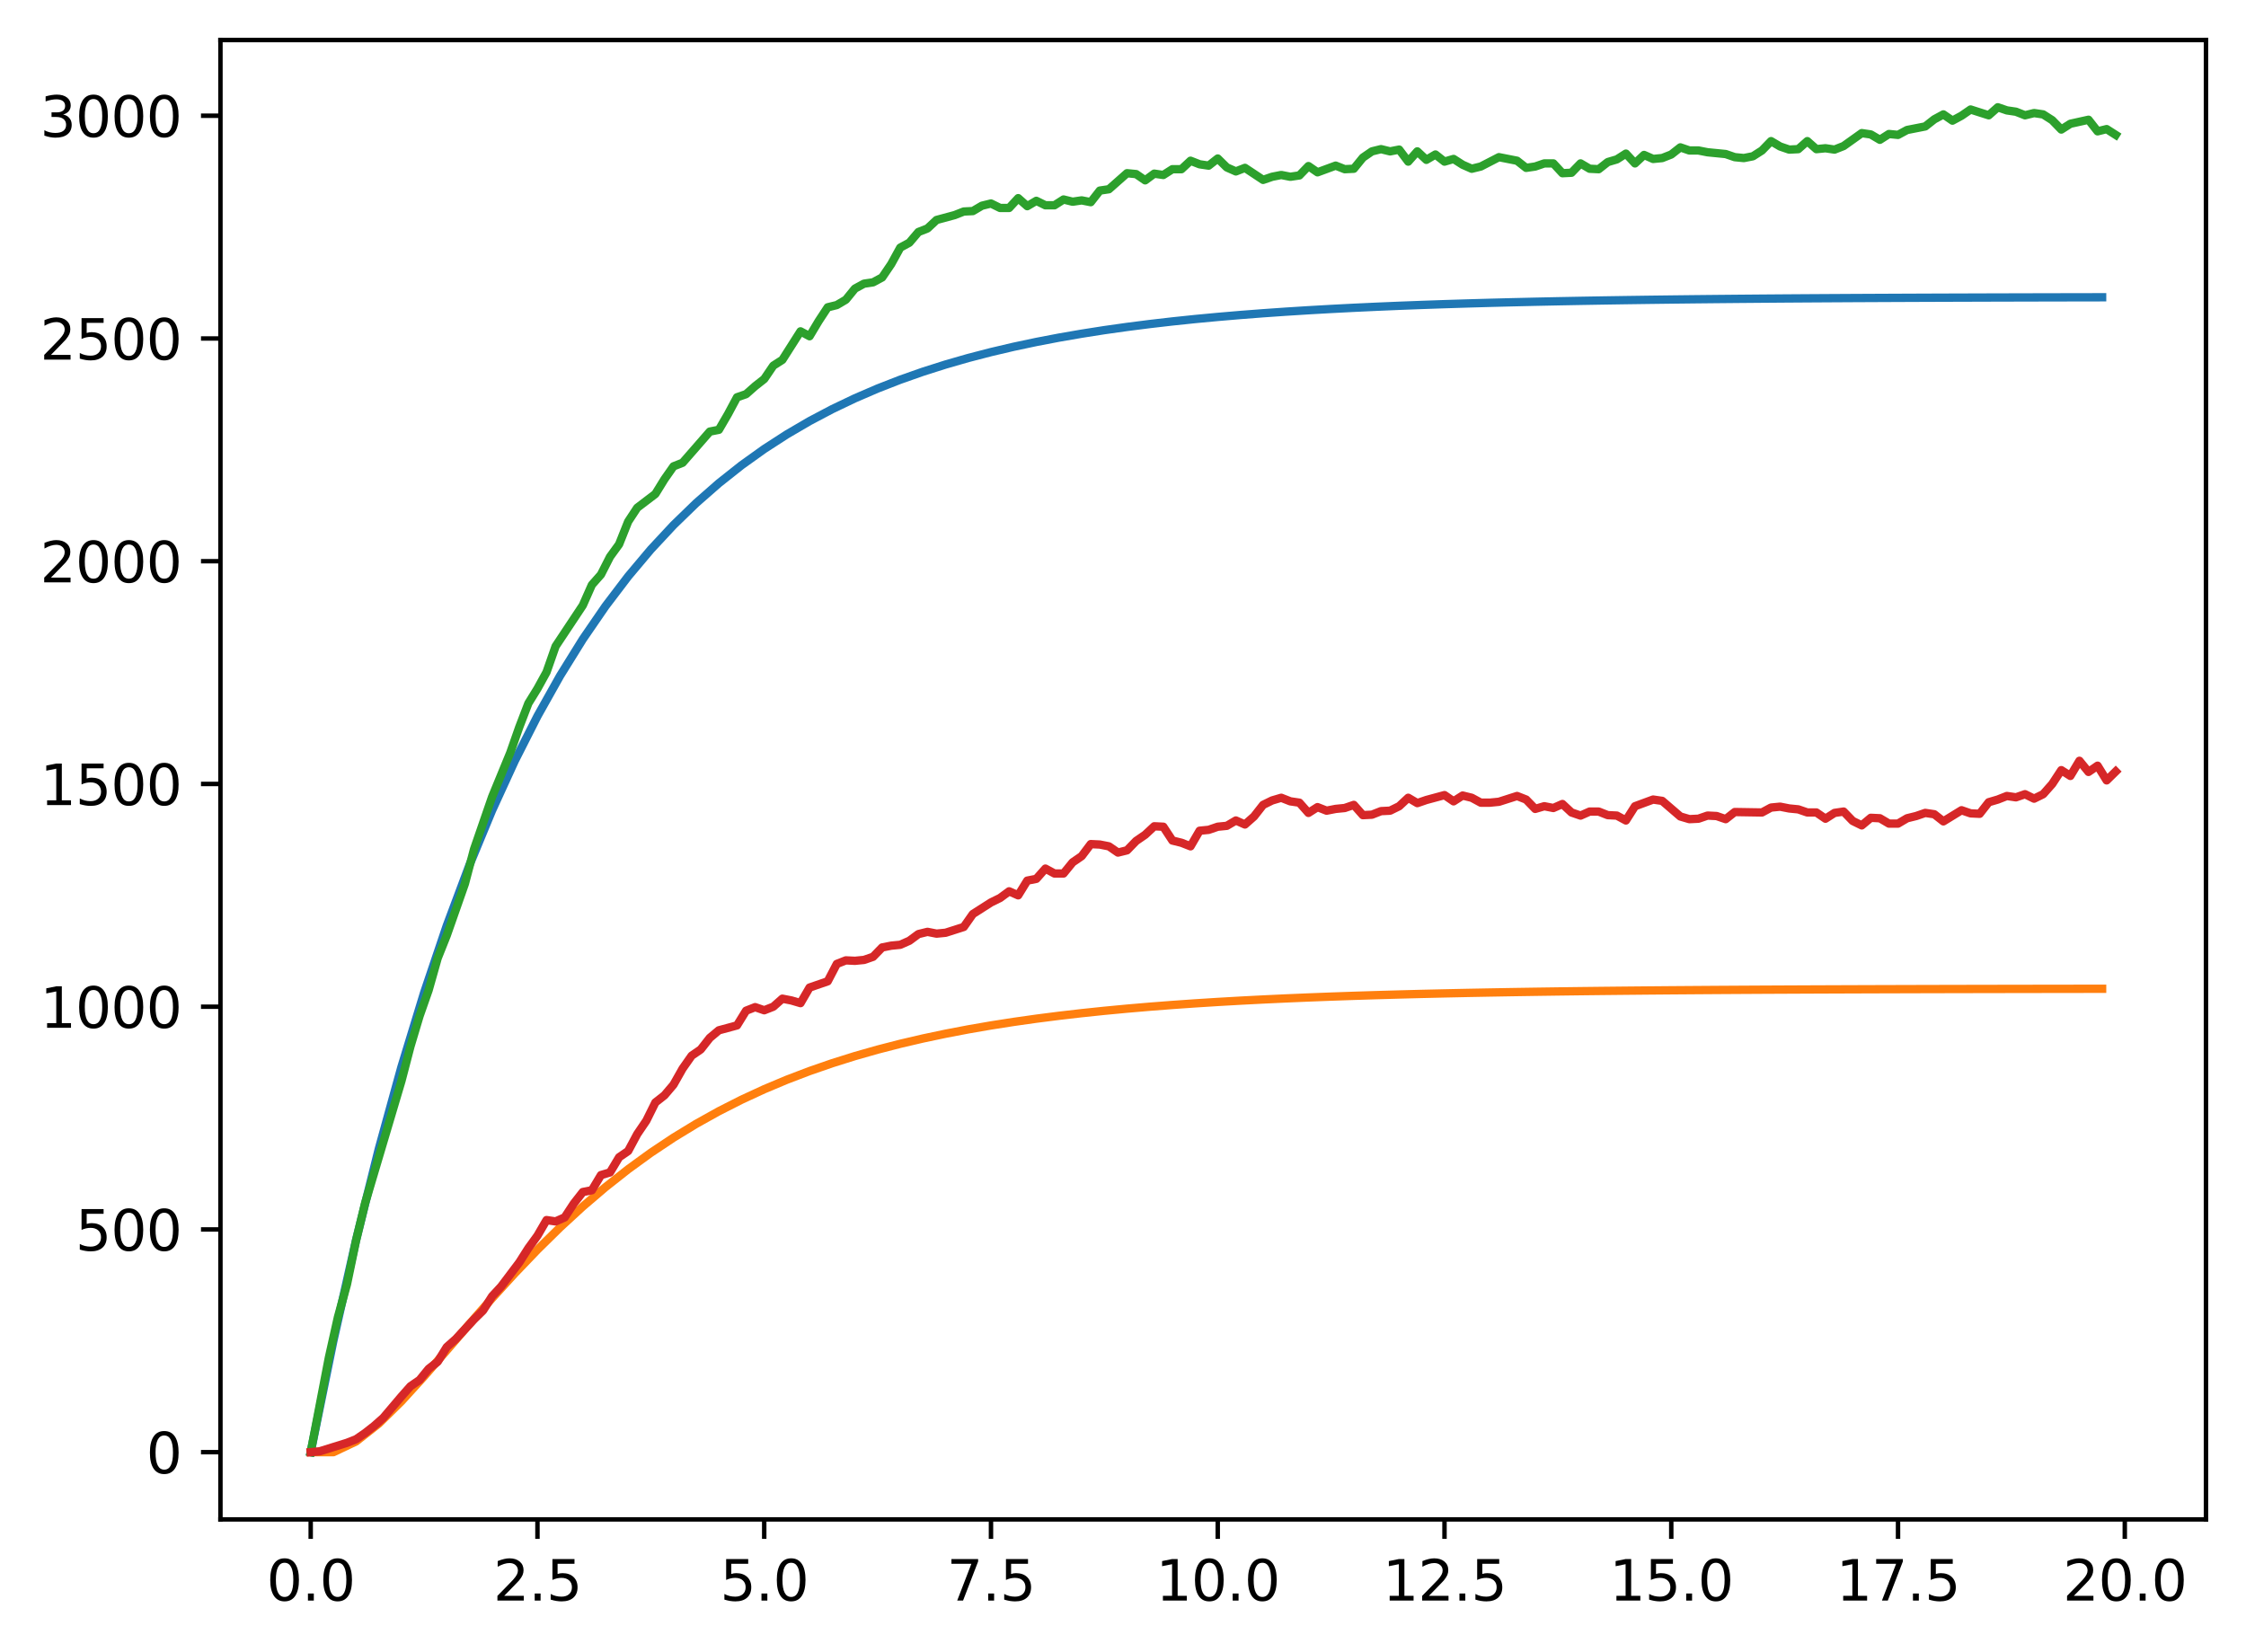 <?xml version="1.0" encoding="utf-8" standalone="no"?>
<!DOCTYPE svg PUBLIC "-//W3C//DTD SVG 1.1//EN"
  "http://www.w3.org/Graphics/SVG/1.1/DTD/svg11.dtd">
<svg xmlns:xlink="http://www.w3.org/1999/xlink" width="403.97pt" height="297.19pt" viewBox="0 0 403.97 297.19" xmlns="http://www.w3.org/2000/svg" version="1.1">
 <defs>
  <style type="text/css">*{stroke-linejoin: round; stroke-linecap: butt}</style>
 </defs>
 <g id="figure_1">
  <g id="patch_1">
   <path d="M 0 297.19 
L 403.97 297.19 
L 403.97 0 
L 0 0 
z
" style="fill: #ffffff"/>
  </g>
  <g id="axes_1">
   <g id="patch_2">
    <path d="M 39.65 273.312 
L 396.77 273.312 
L 396.77 7.2 
L 39.65 7.2 
z
" style="fill: #ffffff"/>
   </g>
   <g id="matplotlib.axis_1">
    <g id="xtick_1">
     <g id="line2d_1">
      <defs>
       <path id="m9b245e1349" d="M 0 0 
L 0 3.5 
" style="stroke: #000000; stroke-width: 0.8"/>
      </defs>
      <g>
       <use xlink:href="#m9b245e1349" x="55.883" y="273.312" style="stroke: #000000; stroke-width: 0.8"/>
      </g>
     </g>
     <g id="text_1">
      <!-- 0.0 -->
      <g transform="translate(47.931 287.91) scale(0.1 -0.1)">
       <defs>
        <path id="DejaVuSans-30" d="M 2034 4250 
Q 1547 4250 1301 3770 
Q 1056 3291 1056 2328 
Q 1056 1369 1301 889 
Q 1547 409 2034 409 
Q 2525 409 2770 889 
Q 3016 1369 3016 2328 
Q 3016 3291 2770 3770 
Q 2525 4250 2034 4250 
z
M 2034 4750 
Q 2819 4750 3233 4129 
Q 3647 3509 3647 2328 
Q 3647 1150 3233 529 
Q 2819 -91 2034 -91 
Q 1250 -91 836 529 
Q 422 1150 422 2328 
Q 422 3509 836 4129 
Q 1250 4750 2034 4750 
z
" transform="scale(0.016)"/>
        <path id="DejaVuSans-2e" d="M 684 794 
L 1344 794 
L 1344 0 
L 684 0 
L 684 794 
z
" transform="scale(0.016)"/>
       </defs>
       <use xlink:href="#DejaVuSans-30"/>
       <use xlink:href="#DejaVuSans-2e" x="63.623"/>
       <use xlink:href="#DejaVuSans-30" x="95.41"/>
      </g>
     </g>
    </g>
    <g id="xtick_2">
     <g id="line2d_2">
      <g>
       <use xlink:href="#m9b245e1349" x="96.668" y="273.312" style="stroke: #000000; stroke-width: 0.8"/>
      </g>
     </g>
     <g id="text_2">
      <!-- 2.5 -->
      <g transform="translate(88.717 287.91) scale(0.1 -0.1)">
       <defs>
        <path id="DejaVuSans-32" d="M 1228 531 
L 3431 531 
L 3431 0 
L 469 0 
L 469 531 
Q 828 903 1448 1529 
Q 2069 2156 2228 2338 
Q 2531 2678 2651 2914 
Q 2772 3150 2772 3378 
Q 2772 3750 2511 3984 
Q 2250 4219 1831 4219 
Q 1534 4219 1204 4116 
Q 875 4013 500 3803 
L 500 4441 
Q 881 4594 1212 4672 
Q 1544 4750 1819 4750 
Q 2544 4750 2975 4387 
Q 3406 4025 3406 3419 
Q 3406 3131 3298 2873 
Q 3191 2616 2906 2266 
Q 2828 2175 2409 1742 
Q 1991 1309 1228 531 
z
" transform="scale(0.016)"/>
        <path id="DejaVuSans-35" d="M 691 4666 
L 3169 4666 
L 3169 4134 
L 1269 4134 
L 1269 2991 
Q 1406 3038 1543 3061 
Q 1681 3084 1819 3084 
Q 2600 3084 3056 2656 
Q 3513 2228 3513 1497 
Q 3513 744 3044 326 
Q 2575 -91 1722 -91 
Q 1428 -91 1123 -41 
Q 819 9 494 109 
L 494 744 
Q 775 591 1075 516 
Q 1375 441 1709 441 
Q 2250 441 2565 725 
Q 2881 1009 2881 1497 
Q 2881 1984 2565 2268 
Q 2250 2553 1709 2553 
Q 1456 2553 1204 2497 
Q 953 2441 691 2322 
L 691 4666 
z
" transform="scale(0.016)"/>
       </defs>
       <use xlink:href="#DejaVuSans-32"/>
       <use xlink:href="#DejaVuSans-2e" x="63.623"/>
       <use xlink:href="#DejaVuSans-35" x="95.41"/>
      </g>
     </g>
    </g>
    <g id="xtick_3">
     <g id="line2d_3">
      <g>
       <use xlink:href="#m9b245e1349" x="137.454" y="273.312" style="stroke: #000000; stroke-width: 0.8"/>
      </g>
     </g>
     <g id="text_3">
      <!-- 5.0 -->
      <g transform="translate(129.503 287.91) scale(0.1 -0.1)">
       <use xlink:href="#DejaVuSans-35"/>
       <use xlink:href="#DejaVuSans-2e" x="63.623"/>
       <use xlink:href="#DejaVuSans-30" x="95.41"/>
      </g>
     </g>
    </g>
    <g id="xtick_4">
     <g id="line2d_4">
      <g>
       <use xlink:href="#m9b245e1349" x="178.24" y="273.312" style="stroke: #000000; stroke-width: 0.8"/>
      </g>
     </g>
     <g id="text_4">
      <!-- 7.5 -->
      <g transform="translate(170.288 287.91) scale(0.1 -0.1)">
       <defs>
        <path id="DejaVuSans-37" d="M 525 4666 
L 3525 4666 
L 3525 4397 
L 1831 0 
L 1172 0 
L 2766 4134 
L 525 4134 
L 525 4666 
z
" transform="scale(0.016)"/>
       </defs>
       <use xlink:href="#DejaVuSans-37"/>
       <use xlink:href="#DejaVuSans-2e" x="63.623"/>
       <use xlink:href="#DejaVuSans-35" x="95.41"/>
      </g>
     </g>
    </g>
    <g id="xtick_5">
     <g id="line2d_5">
      <g>
       <use xlink:href="#m9b245e1349" x="219.026" y="273.312" style="stroke: #000000; stroke-width: 0.8"/>
      </g>
     </g>
     <g id="text_5">
      <!-- 10.0 -->
      <g transform="translate(207.893 287.91) scale(0.1 -0.1)">
       <defs>
        <path id="DejaVuSans-31" d="M 794 531 
L 1825 531 
L 1825 4091 
L 703 3866 
L 703 4441 
L 1819 4666 
L 2450 4666 
L 2450 531 
L 3481 531 
L 3481 0 
L 794 0 
L 794 531 
z
" transform="scale(0.016)"/>
       </defs>
       <use xlink:href="#DejaVuSans-31"/>
       <use xlink:href="#DejaVuSans-30" x="63.623"/>
       <use xlink:href="#DejaVuSans-2e" x="127.246"/>
       <use xlink:href="#DejaVuSans-30" x="159.033"/>
      </g>
     </g>
    </g>
    <g id="xtick_6">
     <g id="line2d_6">
      <g>
       <use xlink:href="#m9b245e1349" x="259.811" y="273.312" style="stroke: #000000; stroke-width: 0.8"/>
      </g>
     </g>
     <g id="text_6">
      <!-- 12.5 -->
      <g transform="translate(248.679 287.91) scale(0.1 -0.1)">
       <use xlink:href="#DejaVuSans-31"/>
       <use xlink:href="#DejaVuSans-32" x="63.623"/>
       <use xlink:href="#DejaVuSans-2e" x="127.246"/>
       <use xlink:href="#DejaVuSans-35" x="159.033"/>
      </g>
     </g>
    </g>
    <g id="xtick_7">
     <g id="line2d_7">
      <g>
       <use xlink:href="#m9b245e1349" x="300.597" y="273.312" style="stroke: #000000; stroke-width: 0.8"/>
      </g>
     </g>
     <g id="text_7">
      <!-- 15.0 -->
      <g transform="translate(289.464 287.91) scale(0.1 -0.1)">
       <use xlink:href="#DejaVuSans-31"/>
       <use xlink:href="#DejaVuSans-35" x="63.623"/>
       <use xlink:href="#DejaVuSans-2e" x="127.246"/>
       <use xlink:href="#DejaVuSans-30" x="159.033"/>
      </g>
     </g>
    </g>
    <g id="xtick_8">
     <g id="line2d_8">
      <g>
       <use xlink:href="#m9b245e1349" x="341.383" y="273.312" style="stroke: #000000; stroke-width: 0.8"/>
      </g>
     </g>
     <g id="text_8">
      <!-- 17.5 -->
      <g transform="translate(330.25 287.91) scale(0.1 -0.1)">
       <use xlink:href="#DejaVuSans-31"/>
       <use xlink:href="#DejaVuSans-37" x="63.623"/>
       <use xlink:href="#DejaVuSans-2e" x="127.246"/>
       <use xlink:href="#DejaVuSans-35" x="159.033"/>
      </g>
     </g>
    </g>
    <g id="xtick_9">
     <g id="line2d_9">
      <g>
       <use xlink:href="#m9b245e1349" x="382.169" y="273.312" style="stroke: #000000; stroke-width: 0.8"/>
      </g>
     </g>
     <g id="text_9">
      <!-- 20.0 -->
      <g transform="translate(371.036 287.91) scale(0.1 -0.1)">
       <use xlink:href="#DejaVuSans-32"/>
       <use xlink:href="#DejaVuSans-30" x="63.623"/>
       <use xlink:href="#DejaVuSans-2e" x="127.246"/>
       <use xlink:href="#DejaVuSans-30" x="159.033"/>
      </g>
     </g>
    </g>
   </g>
   <g id="matplotlib.axis_2">
    <g id="ytick_1">
     <g id="line2d_10">
      <defs>
       <path id="m098f9c1940" d="M 0 0 
L -3.5 0 
" style="stroke: #000000; stroke-width: 0.8"/>
      </defs>
      <g>
       <use xlink:href="#m098f9c1940" x="39.65" y="261.216" style="stroke: #000000; stroke-width: 0.8"/>
      </g>
     </g>
     <g id="text_10">
      <!-- 0 -->
      <g transform="translate(26.288 265.015) scale(0.1 -0.1)">
       <use xlink:href="#DejaVuSans-30"/>
      </g>
     </g>
    </g>
    <g id="ytick_2">
     <g id="line2d_11">
      <g>
       <use xlink:href="#m098f9c1940" x="39.65" y="221.15" style="stroke: #000000; stroke-width: 0.8"/>
      </g>
     </g>
     <g id="text_11">
      <!-- 500 -->
      <g transform="translate(13.562 224.949) scale(0.1 -0.1)">
       <use xlink:href="#DejaVuSans-35"/>
       <use xlink:href="#DejaVuSans-30" x="63.623"/>
       <use xlink:href="#DejaVuSans-30" x="127.246"/>
      </g>
     </g>
    </g>
    <g id="ytick_3">
     <g id="line2d_12">
      <g>
       <use xlink:href="#m098f9c1940" x="39.65" y="181.084" style="stroke: #000000; stroke-width: 0.8"/>
      </g>
     </g>
     <g id="text_12">
      <!-- 1000 -->
      <g transform="translate(7.2 184.883) scale(0.1 -0.1)">
       <use xlink:href="#DejaVuSans-31"/>
       <use xlink:href="#DejaVuSans-30" x="63.623"/>
       <use xlink:href="#DejaVuSans-30" x="127.246"/>
       <use xlink:href="#DejaVuSans-30" x="190.869"/>
      </g>
     </g>
    </g>
    <g id="ytick_4">
     <g id="line2d_13">
      <g>
       <use xlink:href="#m098f9c1940" x="39.65" y="141.017" style="stroke: #000000; stroke-width: 0.8"/>
      </g>
     </g>
     <g id="text_13">
      <!-- 1500 -->
      <g transform="translate(7.2 144.816) scale(0.1 -0.1)">
       <use xlink:href="#DejaVuSans-31"/>
       <use xlink:href="#DejaVuSans-35" x="63.623"/>
       <use xlink:href="#DejaVuSans-30" x="127.246"/>
       <use xlink:href="#DejaVuSans-30" x="190.869"/>
      </g>
     </g>
    </g>
    <g id="ytick_5">
     <g id="line2d_14">
      <g>
       <use xlink:href="#m098f9c1940" x="39.65" y="100.951" style="stroke: #000000; stroke-width: 0.8"/>
      </g>
     </g>
     <g id="text_14">
      <!-- 2000 -->
      <g transform="translate(7.2 104.75) scale(0.1 -0.1)">
       <use xlink:href="#DejaVuSans-32"/>
       <use xlink:href="#DejaVuSans-30" x="63.623"/>
       <use xlink:href="#DejaVuSans-30" x="127.246"/>
       <use xlink:href="#DejaVuSans-30" x="190.869"/>
      </g>
     </g>
    </g>
    <g id="ytick_6">
     <g id="line2d_15">
      <g>
       <use xlink:href="#m098f9c1940" x="39.65" y="60.885" style="stroke: #000000; stroke-width: 0.8"/>
      </g>
     </g>
     <g id="text_15">
      <!-- 2500 -->
      <g transform="translate(7.2 64.684) scale(0.1 -0.1)">
       <use xlink:href="#DejaVuSans-32"/>
       <use xlink:href="#DejaVuSans-35" x="63.623"/>
       <use xlink:href="#DejaVuSans-30" x="127.246"/>
       <use xlink:href="#DejaVuSans-30" x="190.869"/>
      </g>
     </g>
    </g>
    <g id="ytick_7">
     <g id="line2d_16">
      <g>
       <use xlink:href="#m098f9c1940" x="39.65" y="20.819" style="stroke: #000000; stroke-width: 0.8"/>
      </g>
     </g>
     <g id="text_16">
      <!-- 3000 -->
      <g transform="translate(7.2 24.618) scale(0.1 -0.1)">
       <defs>
        <path id="DejaVuSans-33" d="M 2597 2516 
Q 3050 2419 3304 2112 
Q 3559 1806 3559 1356 
Q 3559 666 3084 287 
Q 2609 -91 1734 -91 
Q 1441 -91 1130 -33 
Q 819 25 488 141 
L 488 750 
Q 750 597 1062 519 
Q 1375 441 1716 441 
Q 2309 441 2620 675 
Q 2931 909 2931 1356 
Q 2931 1769 2642 2001 
Q 2353 2234 1838 2234 
L 1294 2234 
L 1294 2753 
L 1863 2753 
Q 2328 2753 2575 2939 
Q 2822 3125 2822 3475 
Q 2822 3834 2567 4026 
Q 2313 4219 1838 4219 
Q 1578 4219 1281 4162 
Q 984 4106 628 3988 
L 628 4550 
Q 988 4650 1302 4700 
Q 1616 4750 1894 4750 
Q 2613 4750 3031 4423 
Q 3450 4097 3450 3541 
Q 3450 3153 3228 2886 
Q 3006 2619 2597 2516 
z
" transform="scale(0.016)"/>
       </defs>
       <use xlink:href="#DejaVuSans-33"/>
       <use xlink:href="#DejaVuSans-30" x="63.623"/>
       <use xlink:href="#DejaVuSans-30" x="127.246"/>
       <use xlink:href="#DejaVuSans-30" x="190.869"/>
      </g>
     </g>
    </g>
   </g>
   <g id="line2d_17">
    <path d="M 55.883 261.216 
L 59.961 241.183 
L 64.04 223.081 
L 68.118 206.724 
L 72.197 191.944 
L 76.276 178.589 
L 80.354 166.521 
L 84.433 155.616 
L 88.511 145.763 
L 92.59 136.86 
L 96.668 128.814 
L 100.747 121.545 
L 104.826 114.976 
L 108.904 109.04 
L 112.983 103.677 
L 117.061 98.831 
L 121.14 94.451 
L 125.218 90.494 
L 129.297 86.919 
L 133.376 83.688 
L 137.454 80.769 
L 141.533 78.131 
L 145.611 75.747 
L 149.69 73.593 
L 153.769 71.647 
L 157.847 69.888 
L 161.926 68.299 
L 166.004 66.863 
L 170.083 65.566 
L 174.161 64.393 
L 178.24 63.334 
L 182.319 62.376 
L 186.397 61.511 
L 190.476 60.73 
L 194.554 60.024 
L 198.633 59.385 
L 202.711 58.809 
L 206.79 58.288 
L 210.869 57.817 
L 214.947 57.391 
L 219.026 57.007 
L 223.104 56.66 
L 227.183 56.346 
L 231.261 56.062 
L 235.34 55.806 
L 239.419 55.574 
L 243.497 55.365 
L 247.576 55.176 
L 251.654 55.005 
L 255.733 54.851 
L 259.811 54.711 
L 263.89 54.585 
L 267.969 54.471 
L 272.047 54.368 
L 276.126 54.275 
L 280.204 54.191 
L 284.283 54.115 
L 288.361 54.047 
L 292.44 53.985 
L 296.519 53.929 
L 300.597 53.878 
L 304.676 53.832 
L 308.754 53.791 
L 312.833 53.754 
L 316.912 53.72 
L 320.99 53.689 
L 325.069 53.662 
L 329.147 53.637 
L 333.226 53.614 
L 337.304 53.594 
L 341.383 53.576 
L 345.462 53.559 
L 349.54 53.544 
L 353.619 53.531 
L 357.697 53.518 
L 361.776 53.507 
L 365.854 53.497 
L 369.933 53.488 
L 374.012 53.48 
L 378.09 53.473 
" clip-path="url(#pb4323c9096)" style="fill: none; stroke: #1f77b4; stroke-width: 1.5; stroke-linecap: square"/>
   </g>
   <g id="line2d_18">
    <path d="M 55.883 261.216 
L 59.961 261.216 
L 64.04 259.285 
L 68.118 256.072 
L 72.197 252.055 
L 76.276 247.578 
L 80.354 242.888 
L 84.433 238.162 
L 88.511 233.52 
L 92.59 229.043 
L 96.668 224.783 
L 100.747 220.771 
L 104.826 217.021 
L 108.904 213.539 
L 112.983 210.321 
L 117.061 207.36 
L 121.14 204.642 
L 125.218 202.155 
L 129.297 199.884 
L 133.376 197.814 
L 137.454 195.929 
L 141.533 194.216 
L 145.611 192.66 
L 149.69 191.248 
L 153.769 189.967 
L 157.847 188.807 
L 161.926 187.755 
L 166.004 186.803 
L 170.083 185.942 
L 174.161 185.162 
L 178.24 184.456 
L 182.319 183.818 
L 186.397 183.241 
L 190.476 182.719 
L 194.554 182.247 
L 198.633 181.821 
L 202.711 181.435 
L 206.79 181.086 
L 210.869 180.771 
L 214.947 180.486 
L 219.026 180.229 
L 223.104 179.996 
L 227.183 179.786 
L 231.261 179.596 
L 235.34 179.424 
L 239.419 179.269 
L 243.497 179.129 
L 247.576 179.002 
L 251.654 178.888 
L 255.733 178.784 
L 259.811 178.691 
L 263.89 178.606 
L 267.969 178.53 
L 272.047 178.461 
L 276.126 178.399 
L 280.204 178.342 
L 284.283 178.291 
L 288.361 178.245 
L 292.44 178.204 
L 296.519 178.166 
L 300.597 178.132 
L 304.676 178.102 
L 308.754 178.074 
L 312.833 178.049 
L 316.912 178.026 
L 320.99 178.006 
L 325.069 177.987 
L 329.147 177.971 
L 333.226 177.956 
L 337.304 177.942 
L 341.383 177.93 
L 345.462 177.918 
L 349.54 177.908 
L 353.619 177.899 
L 357.697 177.891 
L 361.776 177.884 
L 365.854 177.877 
L 369.933 177.871 
L 374.012 177.865 
L 378.09 177.861 
" clip-path="url(#pb4323c9096)" style="fill: none; stroke: #ff7f0e; stroke-width: 1.5; stroke-linecap: square"/>
   </g>
   <g id="line2d_19">
    <path d="M 55.883 261.216 
L 59.146 244.228 
L 60.777 236.936 
L 62.408 231.006 
L 64.04 223.153 
L 65.671 216.422 
L 72.197 194.466 
L 73.828 188.215 
L 75.46 182.766 
L 77.091 178.119 
L 78.723 172.349 
L 80.354 168.262 
L 83.617 158.967 
L 85.248 152.797 
L 88.511 143.341 
L 91.774 135.408 
L 93.406 130.76 
L 95.037 126.513 
L 96.668 123.869 
L 98.3 120.904 
L 99.931 116.256 
L 104.826 108.884 
L 106.457 105.198 
L 108.088 103.355 
L 109.72 100.15 
L 111.351 97.906 
L 112.983 93.819 
L 114.614 91.335 
L 117.877 88.851 
L 119.508 86.207 
L 121.14 83.883 
L 122.771 83.242 
L 127.666 77.632 
L 129.297 77.312 
L 130.929 74.507 
L 132.56 71.462 
L 134.191 70.901 
L 135.823 69.459 
L 137.454 68.177 
L 139.086 65.773 
L 140.717 64.731 
L 143.98 59.603 
L 145.611 60.484 
L 147.243 57.76 
L 148.874 55.275 
L 150.506 54.875 
L 152.137 53.913 
L 153.769 51.91 
L 155.4 51.028 
L 157.031 50.788 
L 158.663 49.907 
L 160.294 47.503 
L 161.926 44.538 
L 163.557 43.656 
L 165.189 41.733 
L 166.82 41.092 
L 168.451 39.57 
L 171.714 38.688 
L 173.346 38.047 
L 174.977 37.967 
L 176.609 37.005 
L 178.24 36.605 
L 179.871 37.406 
L 181.503 37.406 
L 183.134 35.643 
L 184.766 37.085 
L 186.397 36.124 
L 188.029 36.925 
L 189.66 36.925 
L 191.291 35.883 
L 192.923 36.284 
L 194.554 36.044 
L 196.186 36.364 
L 197.817 34.281 
L 199.449 34.04 
L 202.711 31.156 
L 204.343 31.316 
L 205.974 32.438 
L 207.606 31.236 
L 209.237 31.476 
L 210.869 30.434 
L 212.5 30.434 
L 214.131 28.912 
L 215.763 29.553 
L 217.394 29.793 
L 219.026 28.511 
L 220.657 30.114 
L 222.289 30.835 
L 223.92 30.194 
L 227.183 32.358 
L 228.814 31.797 
L 230.446 31.476 
L 232.077 31.797 
L 233.709 31.556 
L 235.34 29.873 
L 236.971 30.995 
L 240.234 29.793 
L 241.866 30.434 
L 243.497 30.354 
L 245.129 28.351 
L 246.76 27.229 
L 248.391 26.828 
L 250.023 27.229 
L 251.654 26.909 
L 253.286 29.072 
L 254.917 27.229 
L 256.549 28.752 
L 258.18 27.79 
L 259.811 29.072 
L 261.443 28.591 
L 263.074 29.633 
L 264.706 30.354 
L 266.337 29.954 
L 269.6 28.271 
L 272.863 28.912 
L 274.494 30.194 
L 276.126 29.954 
L 277.757 29.393 
L 279.389 29.393 
L 281.02 31.156 
L 282.651 31.075 
L 284.283 29.393 
L 285.914 30.354 
L 287.546 30.434 
L 289.177 29.152 
L 290.809 28.672 
L 292.44 27.63 
L 294.071 29.393 
L 295.703 27.87 
L 297.334 28.591 
L 298.966 28.431 
L 300.597 27.79 
L 302.229 26.508 
L 303.86 27.069 
L 305.491 27.069 
L 307.123 27.389 
L 310.386 27.71 
L 312.017 28.271 
L 313.649 28.431 
L 315.28 28.111 
L 316.912 27.069 
L 318.543 25.386 
L 320.174 26.348 
L 321.806 26.909 
L 323.437 26.828 
L 325.069 25.386 
L 326.7 26.828 
L 328.332 26.668 
L 329.963 26.909 
L 331.594 26.268 
L 334.857 23.944 
L 336.489 24.184 
L 338.12 25.146 
L 339.752 24.104 
L 341.383 24.264 
L 343.014 23.383 
L 346.277 22.742 
L 347.909 21.46 
L 349.54 20.578 
L 351.172 21.7 
L 352.803 20.819 
L 354.434 19.697 
L 357.697 20.738 
L 359.329 19.296 
L 360.96 19.857 
L 362.592 20.097 
L 364.223 20.738 
L 365.854 20.338 
L 367.486 20.578 
L 369.117 21.62 
L 370.749 23.303 
L 372.38 22.261 
L 375.643 21.54 
L 377.274 23.623 
L 378.906 23.222 
L 380.537 24.264 
L 380.537 24.264 
" clip-path="url(#pb4323c9096)" style="fill: none; stroke: #2ca02c; stroke-width: 1.5; stroke-linecap: square"/>
   </g>
   <g id="line2d_20">
    <path d="M 55.883 261.216 
L 57.514 261.056 
L 62.408 259.533 
L 64.04 258.892 
L 65.671 257.77 
L 67.303 256.488 
L 68.934 255.046 
L 72.197 251.199 
L 73.828 249.356 
L 75.46 248.235 
L 77.091 246.231 
L 78.723 244.949 
L 80.354 242.305 
L 81.986 240.862 
L 85.248 237.337 
L 86.88 235.734 
L 88.511 233.17 
L 90.143 231.407 
L 93.406 227.08 
L 95.037 224.515 
L 96.668 222.272 
L 98.3 219.467 
L 99.931 219.707 
L 101.563 218.986 
L 103.194 216.502 
L 104.826 214.419 
L 106.457 214.098 
L 108.088 211.374 
L 109.72 210.893 
L 111.351 208.168 
L 112.983 207.046 
L 114.614 204.001 
L 116.246 201.597 
L 117.877 198.312 
L 119.508 197.03 
L 121.14 195.107 
L 122.771 192.222 
L 124.403 189.898 
L 126.034 188.776 
L 127.666 186.693 
L 129.297 185.331 
L 132.56 184.449 
L 134.191 181.805 
L 135.823 181.164 
L 137.454 181.725 
L 139.086 181.084 
L 140.717 179.641 
L 142.349 179.962 
L 143.98 180.442 
L 145.611 177.638 
L 148.874 176.516 
L 150.506 173.391 
L 152.137 172.75 
L 153.769 172.83 
L 155.4 172.67 
L 157.031 172.109 
L 158.663 170.426 
L 160.294 170.105 
L 161.926 169.945 
L 163.557 169.224 
L 165.189 168.022 
L 166.82 167.621 
L 168.451 167.942 
L 170.083 167.782 
L 173.346 166.74 
L 174.977 164.416 
L 178.24 162.333 
L 179.871 161.531 
L 181.503 160.329 
L 183.134 161.05 
L 184.766 158.406 
L 186.397 158.085 
L 188.029 156.242 
L 189.66 157.124 
L 191.291 157.124 
L 192.923 155.121 
L 194.554 153.999 
L 196.186 151.835 
L 197.817 151.915 
L 199.449 152.236 
L 201.08 153.358 
L 202.711 152.957 
L 204.343 151.274 
L 205.974 150.152 
L 207.606 148.63 
L 209.237 148.71 
L 210.869 151.194 
L 212.5 151.595 
L 214.131 152.236 
L 215.763 149.431 
L 217.394 149.271 
L 219.026 148.71 
L 220.657 148.55 
L 222.289 147.588 
L 223.92 148.309 
L 225.551 146.867 
L 227.183 144.783 
L 228.814 143.982 
L 230.446 143.501 
L 232.077 144.142 
L 233.709 144.383 
L 235.34 146.226 
L 236.971 145.184 
L 238.603 145.825 
L 240.234 145.505 
L 241.866 145.344 
L 243.497 144.783 
L 245.129 146.627 
L 246.76 146.546 
L 248.391 145.905 
L 250.023 145.825 
L 251.654 145.024 
L 253.286 143.501 
L 254.917 144.463 
L 256.549 143.902 
L 259.811 143.021 
L 261.443 144.142 
L 263.074 143.101 
L 264.706 143.501 
L 266.337 144.383 
L 267.969 144.383 
L 269.6 144.223 
L 272.863 143.181 
L 274.494 143.822 
L 276.126 145.505 
L 277.757 145.024 
L 279.389 145.344 
L 281.02 144.623 
L 282.651 146.146 
L 284.283 146.707 
L 285.914 145.985 
L 287.546 145.985 
L 289.177 146.627 
L 290.809 146.707 
L 292.44 147.588 
L 294.071 145.024 
L 297.334 143.822 
L 298.966 144.062 
L 302.229 146.867 
L 303.86 147.348 
L 305.491 147.268 
L 307.123 146.707 
L 308.754 146.787 
L 310.386 147.348 
L 312.017 146.066 
L 316.912 146.146 
L 318.543 145.264 
L 320.174 145.104 
L 321.806 145.425 
L 323.437 145.585 
L 325.069 146.146 
L 326.7 146.146 
L 328.332 147.268 
L 329.963 146.226 
L 331.594 145.985 
L 333.226 147.668 
L 334.857 148.47 
L 336.489 147.107 
L 338.12 147.187 
L 339.752 148.149 
L 341.383 148.149 
L 343.014 147.187 
L 344.646 146.787 
L 346.277 146.226 
L 347.909 146.466 
L 349.54 147.748 
L 352.803 145.745 
L 354.434 146.306 
L 356.066 146.386 
L 357.697 144.303 
L 359.329 143.822 
L 360.96 143.181 
L 362.592 143.421 
L 364.223 142.86 
L 365.854 143.662 
L 367.486 142.86 
L 369.117 141.017 
L 370.749 138.533 
L 372.38 139.575 
L 374.012 136.85 
L 375.643 138.854 
L 377.274 137.732 
L 378.906 140.376 
L 380.537 138.774 
L 380.537 138.774 
" clip-path="url(#pb4323c9096)" style="fill: none; stroke: #d62728; stroke-width: 1.5; stroke-linecap: square"/>
   </g>
   <g id="patch_3">
    <path d="M 39.65 273.312 
L 39.65 7.2 
" style="fill: none; stroke: #000000; stroke-width: 0.8; stroke-linejoin: miter; stroke-linecap: square"/>
   </g>
   <g id="patch_4">
    <path d="M 396.77 273.312 
L 396.77 7.2 
" style="fill: none; stroke: #000000; stroke-width: 0.8; stroke-linejoin: miter; stroke-linecap: square"/>
   </g>
   <g id="patch_5">
    <path d="M 39.65 273.312 
L 396.77 273.312 
" style="fill: none; stroke: #000000; stroke-width: 0.8; stroke-linejoin: miter; stroke-linecap: square"/>
   </g>
   <g id="patch_6">
    <path d="M 39.65 7.2 
L 396.77 7.2 
" style="fill: none; stroke: #000000; stroke-width: 0.8; stroke-linejoin: miter; stroke-linecap: square"/>
   </g>
  </g>
 </g>
 <defs>
  <clipPath id="pb4323c9096">
   <rect x="39.65" y="7.2" width="357.12" height="266.112"/>
  </clipPath>
 </defs>
</svg>
